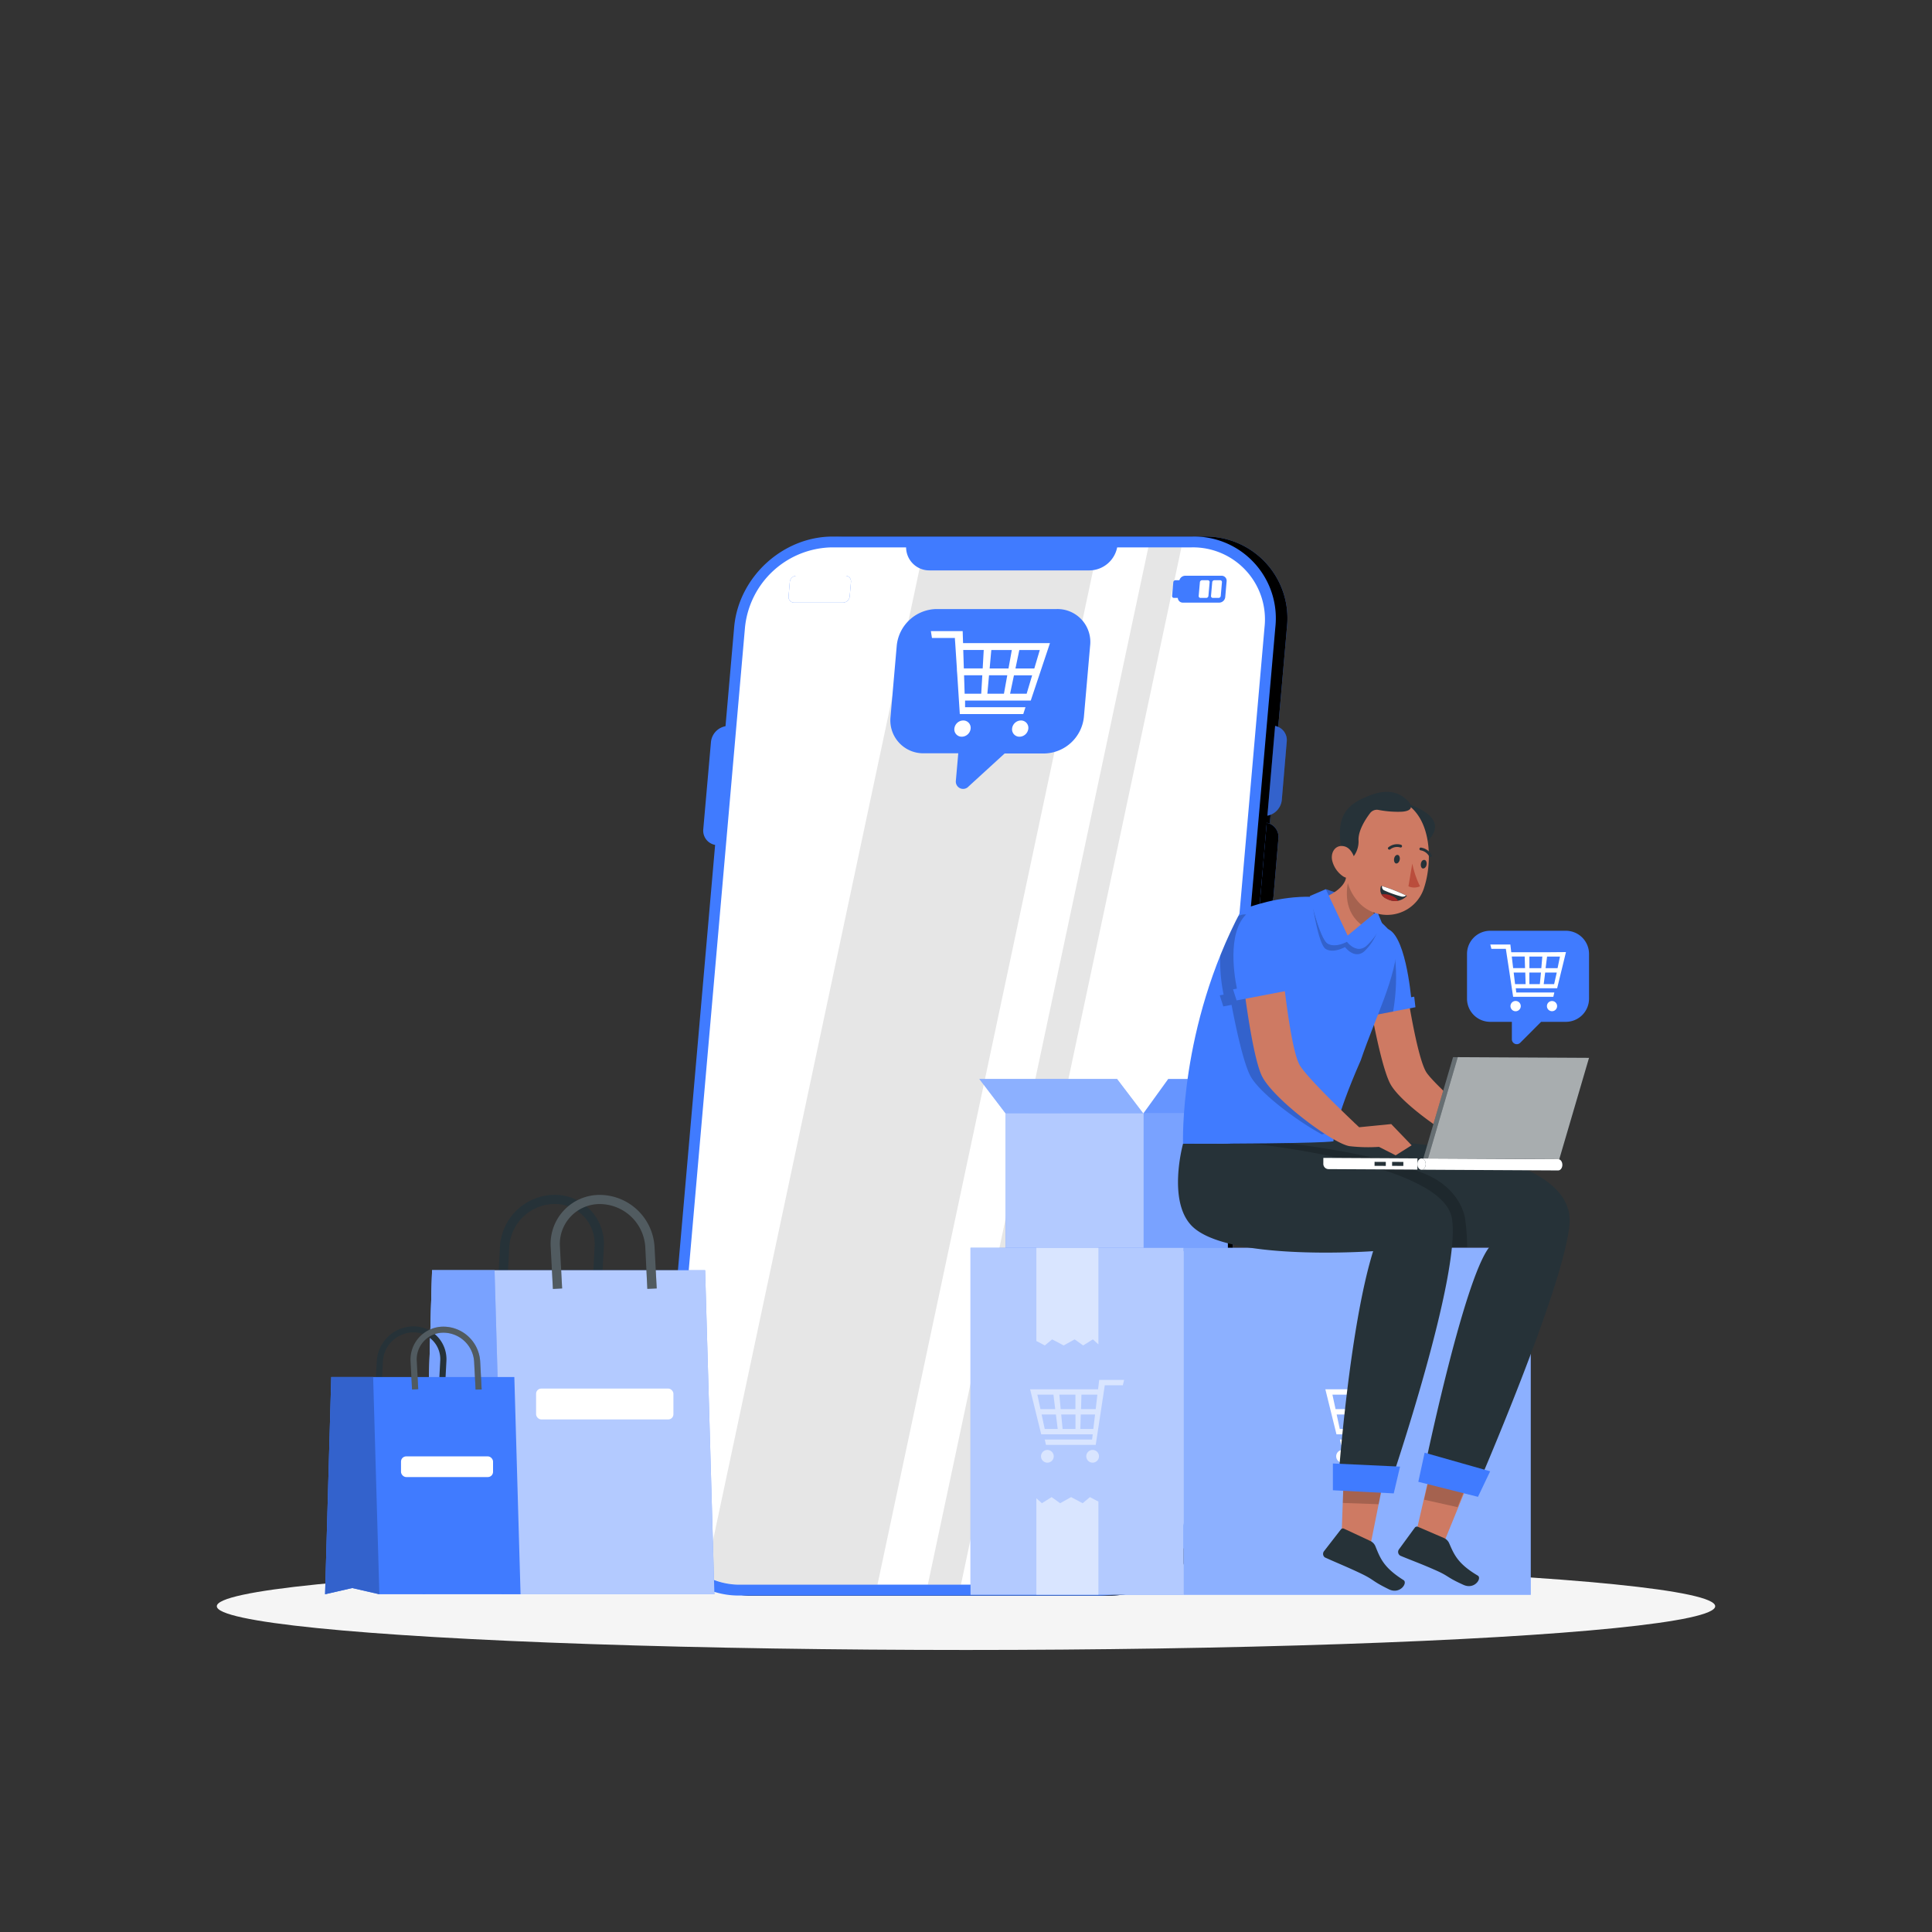 <svg xmlns="http://www.w3.org/2000/svg" xmlns:xlink="http://www.w3.org/1999/xlink" viewBox="0 0 500 500" xmlns:v="https://vecta.io/nano"><rect x="0" y="0" width="500" height="500" fill="#333333" stroke="none"/><style><![CDATA[.B{fill:#407bff}.C{fill:#fff}.D{opacity:.2}.E{fill:#263238}.F{fill:#ce7a63}.G{opacity:.3}]]></style><ellipse cx="250" cy="415.69" rx="193.89" ry="11.32" fill="#f5f5f5"/><path d="M188.5 187.87h10.7A3.75 3.75 0 0 1 203 192l-2 22.57a4.62 4.62 0 0 1-4.51 4.15H185.8a3.75 3.75 0 0 1-3.79-4.15L184 192a4.62 4.62 0 0 1 4.5-4.13z" class="B"/><path d="M308.2 183.05h16.72a5.85 5.85 0 0 1 5.92 6.48l-2.06 23.57a7.22 7.22 0 0 1-7 6.48H305a5.85 5.85 0 0 1-5.91-6.48l2.06-23.57a7.22 7.22 0 0 1 7.05-6.48zm-3.43 39.16h16.73a5.85 5.85 0 0 1 5.91 6.48l-2.06 23.57a7.21 7.21 0 0 1-7.05 6.48h-16.72a5.85 5.85 0 0 1-5.92-6.48l2.07-23.57a7.21 7.21 0 0 1 7.04-6.48z" class="D"/><use xlink:href="#B" class="B"/><use xlink:href="#B" class="D"/><path d="M215.5 138.86h93.17a21.15 21.15 0 0 1 21.39 23.45l-19.88 227.17a26.1 26.1 0 0 1-25.49 23.44h-93.16a21.13 21.13 0 0 1-21.39-23.44L190 162.31c1.14-12.95 12.56-23.45 25.5-23.45z" class="B"/><path d="M327.26 162.31l-19.87 227.16a23 23 0 0 1-22.46 20.64h-93.16a18.61 18.61 0 0 1-18.84-20.64l19.88-227.16a23 23 0 0 1 22.45-20.65h93.16a18.62 18.62 0 0 1 18.84 20.65z" class="C"/><g opacity=".1"><path d="M191.77 410.11h35.32l57.06-268.45h-45l-56.58 266.18a19.43 19.43 0 0 0 9.2 2.27zm113.98-268.45h-8.56l-57.07 268.45h8.57l57.06-268.45z"/></g><g class="B"><path d="M234.53 141a6 6 0 0 0 6 6.62h41.5a7.39 7.39 0 0 0 7.19-6.62zm72.2 8h9.42a1.3 1.3 0 0 1 1.3 1.43l-.36 4.1a1.59 1.59 0 0 1-1.55 1.43h-9.42a1.29 1.29 0 0 1-1.3-1.43l.36-4.1a1.59 1.59 0 0 1 1.55-1.43z"/><use xlink:href="#C"/></g><use xlink:href="#C" opacity=".4" class="C"/><path d="M304.22 150.16h1.48a.47.47 0 0 1 .48.52l-.31 3.54a.58.58 0 0 1-.57.52h-1.48a.47.47 0 0 1-.48-.52l.31-3.54a.58.58 0 0 1 .57-.52z" class="B"/><g class="C"><use xlink:href="#D"/><use xlink:href="#D" x="-3.19"/></g><use xlink:href="#E" class="B"/><use xlink:href="#E" class="D"/><path d="M330 187.87l-2 23.23a4.62 4.62 0 0 0 3.73-4.07L333 192a3.74 3.74 0 0 0-3-4.13z" class="B"/><path d="M330 187.87l-2 23.23a4.62 4.62 0 0 0 3.73-4.07L333 192a3.74 3.74 0 0 0-3-4.13z" class="D"/><path d="M405.29 240.88h-19.63a6 6 0 0 0-6 6v11.62a6 6 0 0 0 6 5.95h5.61v4.53a1.27 1.27 0 0 0 2.16.89l5.41-5.42h6.45a6 6 0 0 0 5.95-5.95v-11.67a6 6 0 0 0-5.95-5.95z" class="B"/><g class="C"><path d="M400.54 246.44h-9.43l-.23-2h-5.19l.28 1.12h3.74l.13.84.63 4.12.17 1.12.62 4.12.34 2.21H402l.26-1.12h-9.85l-.13-1.09h10.71l1-4.12.28-1.12 1-4.12zm-9.29 1.11h3.34l.09 3h-3.08zm.85 7.14l-.36-3h3l.09 3zm6.41 0h-2.71v-3h3l-.29 3zm.38-4.13h-3.08v-3h3.34l-.26 3zm3.32 4.13h-2.7l.38-3h3zm.89-4.13H400l.38-3h3.34l-.62 3zm-10.86 8.49a1.33 1.33 0 1 0 1.33 1.33 1.33 1.33 0 0 0-1.33-1.33z"/><circle cx="401.66" cy="260.38" r="1.32"/></g><path d="M273.51 157.62h-31.16a10.51 10.51 0 0 0-10.27 9.44l-1.61 18.45a8.51 8.51 0 0 0 8.61 9.44H248l-.63 7.18a1.89 1.89 0 0 0 3.29 1.41L260 195h10.24a10.52 10.52 0 0 0 10.27-9.44l1.61-18.45a8.51 8.51 0 0 0-8.61-9.49z" class="B"/><path d="M264.19 166.44h-14.95l-.1-3.1h-8.23l.28 1.77h5.94c0 .53.05.8.08 1.33l.43 6.55c0 .7.07 1.06.11 1.77l.42 6.54.23 3.5h16.42l.57-1.77h-15.63v-1.73h17l2.19-6.54.59-1.77 2.19-6.55zm-14.9 1.77h5.3l-.27 4.78h-4.88zm.36 11.32l-.15-4.77h4.72l-.28 4.77zm10.17 0h-4.29l.43-4.77h4.72l-.86 4.77zM261 173h-4.88l.43-4.78h5.31L261 173zm4.7 6.54h-4.29l1-4.77h4.71l-1.42 4.76zm2-6.54h-4.9l1-4.78h5.3l-1.42 4.78zm-18.42 13.46a2.34 2.34 0 0 0-2.29 2.1 1.9 1.9 0 0 0 1.92 2.1 2.34 2.34 0 0 0 2.29-2.1 1.9 1.9 0 0 0-1.92-2.1zm14.93 0a2.33 2.33 0 0 0-2.28 2.1 1.9 1.9 0 0 0 1.92 2.1 2.33 2.33 0 0 0 2.28-2.1 1.9 1.9 0 0 0-1.92-2.1z" class="C"/><g class="B"><path d="M260.27 288.18h35.63v35.63h-35.63z"/><path d="M295.89 288.18h21.88v35.63h-21.88z"/><path d="M289.09 279.24h-35.63l6.81 8.94h35.62l-6.8-8.94z"/></g><g class="C"><path d="M295.89 288.18h21.88v35.63h-21.88z" class="G"/><path d="M289.09 279.24h-35.63l6.81 8.94h35.62l-6.8-8.94z" opacity=".4"/></g><path d="M302.34 279.24h21.88l-6.44 8.94h-21.89l6.45-8.94z" class="B"/><g class="C"><path d="M260.27 288.18h35.63v35.63h-35.63z" opacity=".6"/><path d="M302.34 279.24h21.88l-6.44 8.94h-21.89l6.45-8.94z" class="D"/></g><path d="M306.35 322.93h89.8v89.8h-89.8z" class="B"/><path d="M306.35 322.93h89.8v89.8h-89.8z" opacity=".4" class="C"/><path d="M251.17 322.93h55.16v89.8h-55.16z" class="B"/><g class="C"><path d="M251.17 322.93h55.16v89.8h-55.16z" opacity=".6"/><path d="M268.21 322.93v24.12l2.19 1.15 1.89-1.57 2.99 1.57 2.84-1.57 2.2 1.57 2.52-1.57 1.43 1.29v-24.99h-16.06zm16.06 89.8v-24.12l-2.19-1.16-1.89 1.58-2.99-1.58-2.84 1.58-2.2-1.58-2.52 1.58-1.43-1.29v24.99h16.06z" opacity=".5"/><path d="M343 359.55l1.27 5.13.34 1.39 1.27 5.13h13.32l-.16 1.35h-12.27l.32 1.39H360l.42-2.74.78-5.13.21-1.39.78-5.13.16-1.05H367l.34-1.38h-6.45l-.29 2.43H343zm17 5.13h-3.82l.11-3.75h4.15l-.44 3.75zm-4 5.13l.11-3.74h3.7l-.45 3.74zm-5-3.74h3.69v3.74h-3.37l-.32-3.74zm-.47-5.14h4.15v3.75h-3.78l-.34-3.75zm-4.6 5.14h3.7l.47 3.74h-3.37zm-1.1-5.14H349l.46 3.75h-3.82z"/><circle cx="359.16" cy="376.89" r="1.65"/><circle cx="347.45" cy="376.89" r="1.65"/></g><g opacity=".5" class="C"><path d="M266.59 359.55l1.27 5.13.34 1.39 1.27 5.13h13.32l-.16 1.35h-12.25l.32 1.39h12.87l.42-2.74.78-5.13.21-1.39.78-5.13.16-1.05h4.66l.34-1.38h-6.45l-.29 2.43h-17.59zm17 5.13h-3.82l.11-3.75H284l-.43 3.75zm-4 5.13l.11-3.74h3.7l-.45 3.74zm-4.95-3.74h3.69v3.74H275l-.36-3.74zm-.48-5.14h4.16v3.75h-3.82zm-4.59 5.14h3.7l.46 3.74h-3.36zm-1.1-5.14h4.16l.46 3.75h-3.82z"/><circle cx="282.77" cy="376.89" r="1.65"/><circle cx="271.06" cy="376.89" r="1.65"/></g><path d="M363.36,251.47s3.12,22.39,5.92,26.25,15.38,14.54,15.38,14.54l7.95-1.16,5.33,5-3.86,2.67-4.25-1.9a41.57,41.57,0,0,1-7.22.17c-4.06-.25-19.92-11-22.84-16.61s-6.22-26.38-6.22-26.38Z" class="F"/><path d="M366,257.94l-.8.14c-.55-5.26-2.75-21.24-8.78-17.14-5.79,3.95-4.16,15.16-3.32,19.35l-1,.17.88,2.76,13.33-2.55Z" class="B"/><path d="M361 247.37l-1.47-3.16-4.61 4.64-2.65 4a43.9 43.9 0 0 0 .86 7.45l-1 .17.88 2.76 7.52-1.44a51.09 51.09 0 0 0 .47-14.42z" class="D"/><path d="M361.46,207.19s15.9,3.44,7.45,11l-7-6.11Z" class="E"/><path d="M383.53 375.08l-10.12 24.79-7.02-2.73 5.66-24.64 11.48 2.58z" class="F"/><path d="M372.55 370.75l-3.99 17.37 8.65 1.93 6.82-16.73-11.48-2.57z" class="D"/><path d="M375 399.29c1.29 2.93 2.16 5.34 7.44 8.47 1.15.66-.8 3.7-3.67 2.41-4.74-2.14-3.5-2.18-7.56-3.94-3.41-1.51-5.95-2.42-8.73-3.58a.82.82 0 0 1-.2-.12h0a1.12 1.12 0 0 1-.23-1.56l4.1-5.61a.67.67 0 0 1 .82-.22l6.64 2.86a2.69 2.69 0 0 1 1.39 1.29zm31.18-82.47c-1.29 16-24.27 68.89-24.27 68.89l-13.64-3.8s10.42-50.81 17.22-59.22l-5.79.07c-12.43.11-41.24.09-49.55-2.12-5.93-1.58-18.32-4.75-15-24.59l15.36-.53 17.89-.62s59.6.1 57.78 21.92z" class="E"/><path d="M379.7 322.76c-12.43.11-41.24.09-49.55-2.12-5.93-1.58-18.32-4.75-15-24.59l15.36-.53c12.09 1.43 27.89 3.82 38.66 8.45 5.24 2.25 8.88 6.31 9.95 11.09a56.66 56.66 0 0 1 .58 7.7z" class="D"/><path d="M359.81 374.2l-5.06 25.27-7.61-.35.9-25.27 11.77.35z" class="F"/><path d="M359.81 374.2l-11.77-.35-.52 15.11 9.27.33 3.02-15.09z" class="D"/><path d="M355.91 400.07c1.24 3 2 5.52 7.33 8.86 1.14.74-.94 3.79-3.81 2.37-4.76-2.33-3.49-2.32-7.58-4.25-3.45-1.63-6-2.64-8.79-3.91l-.21-.1h0a1.13 1.13 0 0 1-.19-1.6l4.35-5.61a.67.67 0 0 1 .83-.2l6.66 3.11a2.69 2.69 0 0 1 1.41 1.33zM306.17 296s-4.35 15.63 2.84 21.8c10.05 8.63 46.36 6 46.36 6-6.27 20.07-9.07 59.94-9.07 59.94h13.61s18.54-54.54 15.8-68.64-51.38-19.09-51.38-19.09z" class="E"/><path d="M367.06 383.49l15.44 3.89 3.15-6.61-16.96-4.81-1.63 7.53zm-22.11 2.19l15.75.81 1.63-6.93-17.38-.81v6.93zm7.22-111.29c4-11.79 9-20.76 9.58-30.81-13.69-19.76-40.46-8.08-40.46-8.08-16.2 30.4-15.12 60.5-15.12 60.5 36.81 0 38.92-.63 38.92-.63s.13-5.17 7.08-20.98z" class="B"/><path d="M339.81 234.92c.59 3.48 1.82 9.76 3.28 10.67 2 1.22 5-.49 5-.49s2.43 3.29 5 1.1a13.81 13.81 0 0 0 3.3-4.92 14.2 14.2 0 0 1-2.83 3.44c-2.6 2.18-5-1.1-5-1.1s-3 1.7-5 .49c-1.32-.79-2.86-5.76-3.75-9.19z" class="D"/><path d="M343.11 230.12l3.65 1.25-2.86 2.51-.79-3.76z" class="B"/><path d="M343.11 230.12l3.65 1.25-2.86 2.51-.79-3.76z" class="D"/><path d="M354.71,233.88l1,3s-5.22,5.46-6.72,5.52-5.9-10.27-5.9-10.27c5.81-2.63,5.27-5.52,5.27-5.52Z" class="F"/><path d="M352.81 239.67l2.92-2.84-1-3-5.65-6.53c-.74 2.89-1.46 8.83 3.73 12.37z" class="D"/><path d="M357.69,239a17.15,17.15,0,0,1-4.08,5.81c-2.61,2.18-5-1.09-5-1.09s-3,1.69-5,.48S339,231.89,339,231.89l4.11-1.77,5.66,12,7.63-6.31Z" class="B"/><path d="M348.16,216.47a10.12,10.12,0,0,1,15.13-8.84c7.26,3.91,7.46,15.33,5.3,22A10,10,0,0,1,351.18,233c-3.56-4.38-3.1-8.87-3-16.58Z" class="F"/><path d="M361.68 221.25c.42 0 .68.61.57 1.22s-.48 1-.89 1-.67-.61-.57-1.22.47-1.03.89-1zm6.93 1.3c.43 0 .69.59.59 1.21s-.49 1-.91 1-.66-.6-.57-1.22.47-1.04.89-.99zm-8.79-2.76a2.84 2.84 0 0 1 2.56-.47h0a.36.36 0 0 0 .45-.22h0a.39.39 0 0 0-.22-.47 3.59 3.59 0 0 0-3.28.64h0a.32.32 0 0 0 .11.58.32.32 0 0 0 .38-.06zm10.54 1.95h0a.37.37 0 0 0 .12-.5 3.73 3.73 0 0 0-2.79-1.89h0a.35.35 0 0 0-.33.27h0a.36.36 0 0 0 .27.44 3.08 3.08 0 0 1 2.24 1.57.35.35 0 0 0 .28.19.4.4 0 0 0 .21-.08z" class="E"/><path d="M364.5,229.37a3.62,3.62,0,0,0,3,0,24.07,24.07,0,0,1-2-5.88Z" fill="#ba4d3c"/><path d="M347.68,221.46c-3-10.9,1.85-13.74,7.09-15.7s8.15-.08,9.82,1.76c.52.58,1.56,2.32-1.8,2.55a26.33,26.33,0,0,1-6.07-.47,2.21,2.21,0,0,0-2.14.84c-1.16,1.52-3,4.36-3,6.84a6.48,6.48,0,0,1-1.94,5.12Z" class="E"/><path d="M343.9 276.24h0a1.32 1.32 0 1 1-1.33 1.31 1.31 1.31 0 0 1 1.34-1.31zM341 290.2h0a1.32 1.32 0 1 1 0 2.64 1.33 1.33 0 0 1-1.32-1.33 1.31 1.31 0 0 1 1.32-1.31z" class="B"/><path d="M347.76 219c2.12.38 3.14 3.37 3.16 5.33s-1.5 3.69-3.37 2.44a6.88 6.88 0 0 1-2.8-4.14c-.41-2.11.9-4.05 3.01-3.63z" class="F"/><path d="M357.44 229.26a37.38 37.38 0 0 1 6.66 2.59 4.19 4.19 0 0 1-5.24.72 2.45 2.45 0 0 1-1.42-3.31z" class="E"/><path d="M360.51 232a4.91 4.91 0 0 0-3-.53 2.92 2.92 0 0 0 1.33 1.14 4.88 4.88 0 0 0 3 .53 2.77 2.77 0 0 0-1.33-1.14z" fill="#a02724"/><path d="M357.68 229.32a1.07 1.07 0 0 0 .42 1.05 27.2 27.2 0 0 0 4.39 1.59 1.47 1.47 0 0 0 1.4-.2 42.91 42.91 0 0 0-6.21-2.44z" class="C"/><g class="E"><path d="M383.438 302.778l-18.1-.098.016-2.91 18.1.098z"/><use xlink:href="#F"/></g><use xlink:href="#F" class="C G"/><path d="M363.182 301.735l-2.91-.016.006-1.03 2.91.016zm-4.54-.005l-2.91-.016.006-1.03 2.91.016zm11.638-1.91l-1.93-.01 7.7-26.22 1.93.01-7.7 26.22z" class="E"/><path d="M370.28 299.82l-1.93-.01 7.7-26.22 1.93.01-7.7 26.22z" class="C G"/><path d="M369.57 299.82l33.97.18 7.7-26.23-33.97-.18-7.7 26.23z" class="E"/><path d="M369.57 299.82l33.97.18 7.7-26.23-33.97-.18-7.7 26.23z" opacity=".6" class="C"/><use xlink:href="#G" class="E"/><use xlink:href="#G" opacity=".5" class="C"/><use xlink:href="#H" class="E"/><use xlink:href="#H" class="C G"/><path d="M333.43 275.53c-1.63-2.24-3.36-10.54-4.57-17.4l1.57-.3-.37-2.84-.82.15c-.57-5.36-2.79-21.48-8.8-18a114.62 114.62 0 0 0-4.63 10.2 42.07 42.07 0 0 0 .86 10.07l-1 .18.92 2.87 2.13-.4c1.27 6.62 3.12 15 4.84 18.32 2.26 4.36 12 11.64 18.52 15.18 7.33-1.3 9-2.22 9-2.22a3.86 3.86 0 0 1-.51-.9l-1.18.17s-13.05-11.07-15.96-15.08z" class="D"/><path d="M331.64 248.38s2.14 23.37 4.86 27.51 15.25 15.84 15.25 15.84l8.3-.82 5.28 5.49-4.13 2.6-4.32-2.19a42.44 42.44 0 0 1-7.5-.17c-4.19-.46-20.12-12.34-22.88-18.34s-5.17-27.67-5.17-27.67z" class="F"/><path d="M333.5,253.42l-.83.15c-.57-5.46-2.86-22.06-9.11-17.8-6,4.1-4.33,15.74-3.45,20.09l-1,.18.92,2.87,13.84-2.65Z" class="B"/><path d="M131.22,333.56l-2.39-.13.56-10.84a14.28,14.28,0,0,1,14.08-13.37,12.7,12.7,0,0,1,12.8,13.5l-.57,10.84-2.39-.13.57-10.84a10.31,10.31,0,0,0-10.41-11,11.85,11.85,0,0,0-11.68,11.11Z" class="E"/><path d="M182.49 328.74h-70.67l-2.4 83.85 10.48-2.4 10.48 2.4h54.51l-2.4-83.85z" class="B"/><path d="M182.49 328.74h-70.67l-2.4 83.85 10.48-2.4 10.48 2.4h54.51l-2.4-83.85z" opacity=".6" class="C"/><path d="M130.38 412.59l-10.48-2.4-10.48 2.4 2.4-83.85h16.17l2.39 83.85z" class="B"/><path d="M130.38 412.59l-10.48-2.4-10.48 2.4 2.4-83.85h16.17l2.39 83.85z" class="C G"/><use xlink:href="#I" class="E"/><g class="D C"><use xlink:href="#I"/></g><rect x="138.74" y="359.36" width="35.54" height="7.99" rx="1.34" class="C"/><path d="M98.74,359.61l-1.61-.09.38-7.26a9.57,9.57,0,0,1,9.44-9,8.51,8.51,0,0,1,8.58,9l-.38,7.27-1.6-.09.38-7.26a6.92,6.92,0,0,0-7-7.36,7.94,7.94,0,0,0-7.83,7.44Z" class="E"/><g class="B"><path d="M133.11 356.38H85.73l-1.6 56.21 7.02-1.61 7.03 1.61h36.54l-1.61-56.21z"/><path d="M98.18 412.59l-7.03-1.61-7.02 1.61 1.6-56.21h10.84l1.61 56.21z"/></g><path d="M98.18 412.59l-7.03-1.61-7.02 1.61 1.6-56.21h10.84l1.61 56.21z" class="D"/><use xlink:href="#J" class="E"/><g class="D C"><use xlink:href="#J"/></g><rect x="103.78" y="376.91" width="23.82" height="5.35" rx="1.34" class="C"/><defs ><path id="B" d="M218.51 138.86h93.16a21.14 21.14 0 0 1 21.39 23.45l-19.88 227.17a26.09 26.09 0 0 1-25.49 23.44h-93.16a21.14 21.14 0 0 1-21.39-23.44L193 162.31a26.09 26.09 0 0 1 25.51-23.45z"/><path id="C" d="M206.15 149h12.61a1.46 1.46 0 0 1 1.47 1.61l-.33 3.74a1.79 1.79 0 0 1-1.75 1.61h-12.61a1.45 1.45 0 0 1-1.46-1.61l.32-3.74a1.79 1.79 0 0 1 1.75-1.61z"/><path id="D" d="M314.28 150.16h1.49a.47.47 0 0 1 .47.52l-.31 3.54a.57.57 0 0 1-.56.52h-1.49a.47.47 0 0 1-.47-.52l.31-3.54a.57.57 0 0 1 .56-.52z"/><path id="E" d="M327.83 212.94l-2 23.23a4.64 4.64 0 0 0 3.74-4.08l1.28-15.09a3.72 3.72 0 0 0-3.02-4.06z"/><path id="F" d="M366.827 302.692l-23-.124a1.36 1.36 0 0 1-1.353-1.367l.008-1.54h0l24.36.132h0l-.016 2.91v-.01z"/><path id="G" d="M367.91 299.81l35.36.19c.59 0 1.07.66 1.07 1.46s-.49 1.45-1.09 1.45l-35.36-.19c-.59 0-1.07-.66-1.07-1.46s.49-1.45 1.09-1.45z"/><path id="H" d="M366.82 301.26c0 .8.48 1.45 1.07 1.46s1.08-.65 1.09-1.45-.48-1.46-1.07-1.46-1.08.65-1.09 1.45z"/><path id="I" d="M167.53,333.56,167,322.72a11.85,11.85,0,0,0-11.69-11.11,10.31,10.31,0,0,0-10.4,11l.57,10.84-2.39.13-.57-10.84a12.69,12.69,0,0,1,12.79-13.5,14.27,14.27,0,0,1,14.08,13.37l.57,10.84Z"/><path id="J" d="M123.08,359.61l-.38-7.27a8,8,0,0,0-7.84-7.44,6.9,6.9,0,0,0-7,7.36l.38,7.26-1.6.09-.39-7.27a8.52,8.52,0,0,1,8.58-9,9.57,9.57,0,0,1,9.44,9l.38,7.26Z"/></defs></svg>